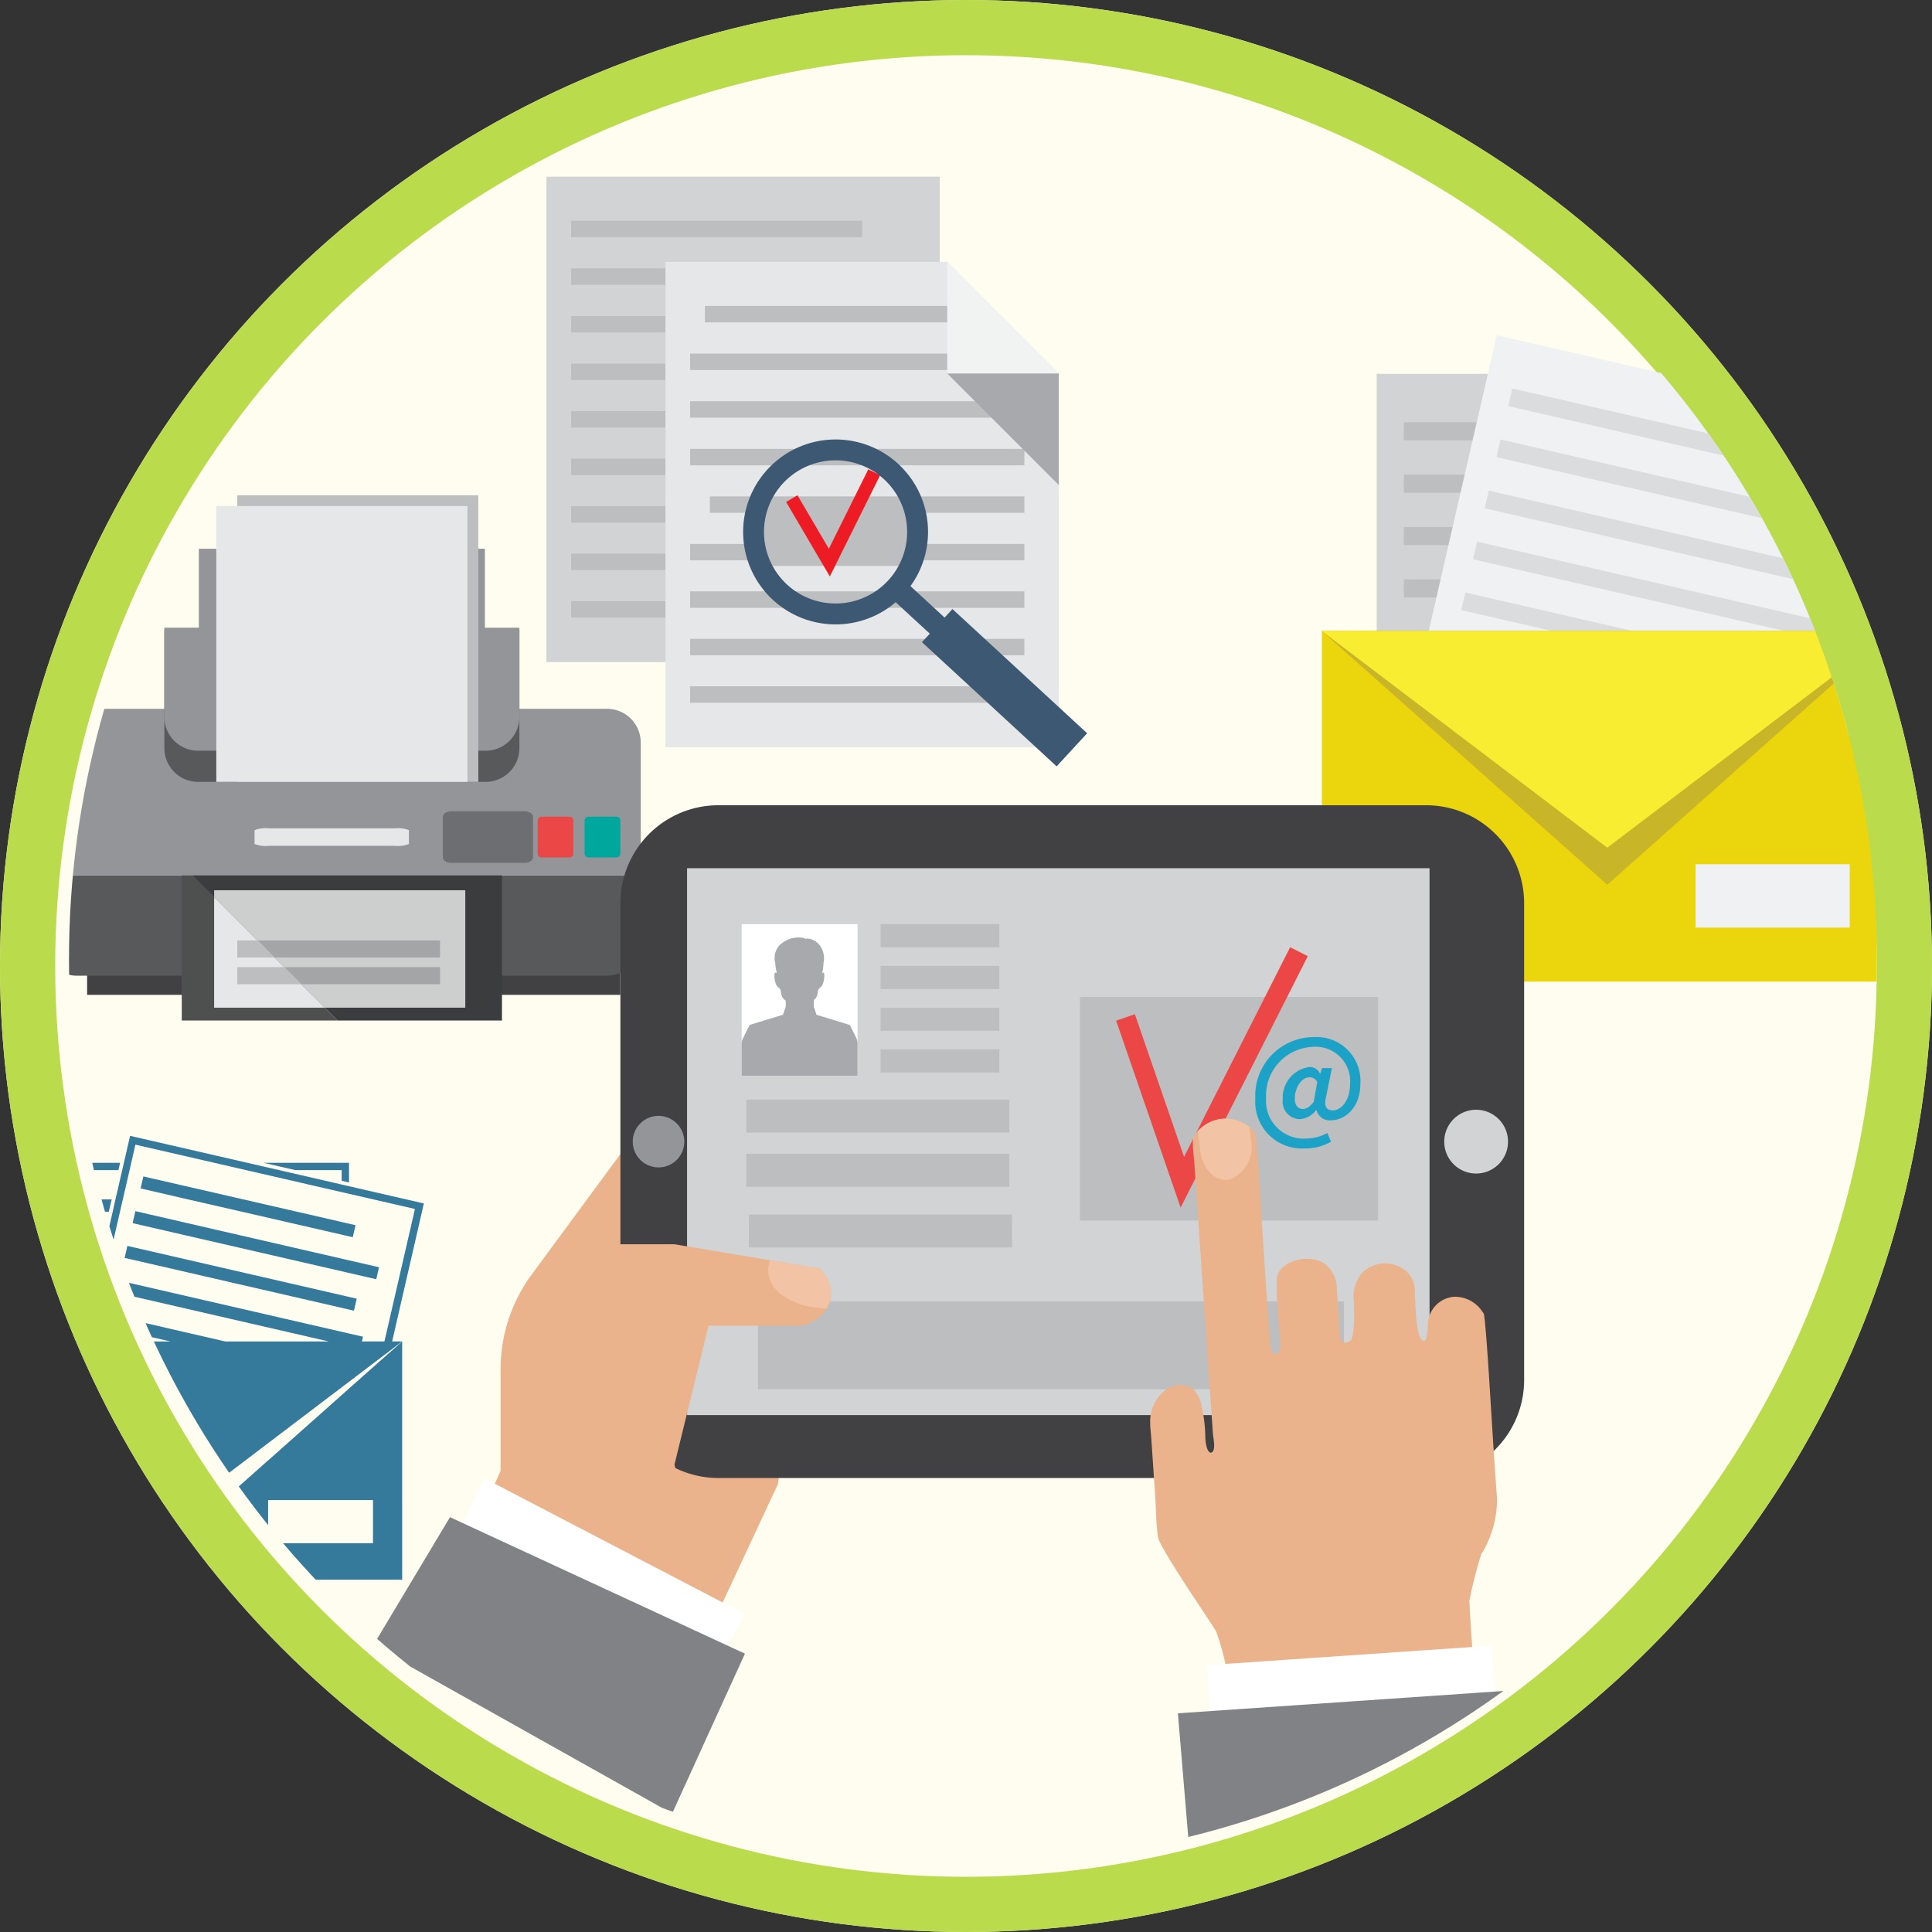<svg xmlns="http://www.w3.org/2000/svg" xmlns:xlink="http://www.w3.org/1999/xlink" width="140" height="140" viewBox="0 0 140 140">
  <rect x="0" y="0" width="140" height="140" fill="#333333" stroke="none"/>
  <defs>
    <clipPath id="clip-path">
      <circle id="Elipse_4295" data-name="Elipse 4295" cx="65.5" cy="65.5" r="65.5" transform="translate(257.5 486.5)" fill="#fff"/>
    </clipPath>
  </defs>
  <g id="Grupo_55828" data-name="Grupo 55828" transform="translate(-613 -476)">
    <g id="Elipse_4294" data-name="Elipse 4294" transform="translate(613 476)" fill="#fffdef" stroke="#badb4c" stroke-width="4">
      <circle cx="70" cy="70" r="70" stroke="none"/>
      <circle cx="70" cy="70" r="68" fill="none"/>
    </g>
    <g id="Enmascarar_grupo_44" data-name="Enmascarar grupo 44" transform="translate(360.5 -6.5)" clip-path="url(#clip-path)">
      <g id="Grupo_55315" data-name="Grupo 55315" transform="translate(217.493 240.951)">
        <g id="_8" data-name="8" transform="translate(74.604 254.354)">
          <g id="Grupo_55291" data-name="Grupo 55291">
            <g id="Grupo_55286" data-name="Grupo 55286">
              <g id="Grupo_55285" data-name="Grupo 55285">
                <path id="Trazado_102377" data-name="Trazado 102377" d="M80.083,254.354v35.173h28.5V254.354Z" transform="translate(-80.083 -254.354)" fill="#d1d3d4"/>
                <g id="Grupo_55284" data-name="Grupo 55284" transform="translate(1.787 3.19)">
                  <rect id="Rectángulo_5497" data-name="Rectángulo 5497" width="24.22" height="1.192" transform="translate(0 10.359)" fill="#bcbec0"/>
                  <rect id="Rectángulo_5498" data-name="Rectángulo 5498" width="22.8" height="1.192" transform="translate(0 6.906)" fill="#bcbec0"/>
                  <rect id="Rectángulo_5499" data-name="Rectángulo 5499" width="24.22" height="1.192" transform="translate(0 3.453)" fill="#bcbec0"/>
                  <rect id="Rectángulo_5500" data-name="Rectángulo 5500" width="21.091" height="1.192" fill="#bcbec0"/>
                  <rect id="Rectángulo_5501" data-name="Rectángulo 5501" width="22.8" height="1.192" transform="translate(0 13.801)" fill="#bcbec0"/>
                  <rect id="Rectángulo_5502" data-name="Rectángulo 5502" width="24.22" height="1.192" transform="translate(0 17.242)" fill="#bcbec0"/>
                  <rect id="Rectángulo_5503" data-name="Rectángulo 5503" width="22.08" height="1.192" transform="translate(0 20.683)" fill="#bcbec0"/>
                  <rect id="Rectángulo_5504" data-name="Rectángulo 5504" width="24.22" height="1.192" transform="translate(0 24.124)" fill="#bcbec0"/>
                  <rect id="Rectángulo_5505" data-name="Rectángulo 5505" width="24.22" height="1.193" transform="translate(0 27.565)" fill="#bcbec0"/>
                </g>
              </g>
            </g>
            <g id="Grupo_55290" data-name="Grupo 55290" transform="translate(8.626 6.174)">
              <g id="Grupo_55287" data-name="Grupo 55287">
                <path id="Trazado_102378" data-name="Trazado 102378" d="M110.35,261.4H89.934v35.173h28.5V269.49Z" transform="translate(-89.934 -261.404)" fill="#e6e7e8"/>
              </g>
              <g id="Grupo_55289" data-name="Grupo 55289" transform="translate(1.787)">
                <g id="Grupo_55288" data-name="Grupo 55288" transform="translate(0 3.189)">
                  <rect id="Rectángulo_5506" data-name="Rectángulo 5506" width="24.22" height="1.192" transform="translate(0 10.36)" fill="#bcbec0"/>
                  <rect id="Rectángulo_5507" data-name="Rectángulo 5507" width="24.22" height="1.192" transform="translate(0 6.907)" fill="#bcbec0"/>
                  <rect id="Rectángulo_5508" data-name="Rectángulo 5508" width="24.22" height="1.192" transform="translate(0 3.454)" fill="#bcbec0"/>
                  <rect id="Rectángulo_5509" data-name="Rectángulo 5509" width="20.019" height="1.193" transform="translate(1.071)" fill="#bcbec0"/>
                  <rect id="Rectángulo_5510" data-name="Rectángulo 5510" width="22.789" height="1.192" transform="translate(1.431 13.802)" fill="#bcbec0"/>
                  <rect id="Rectángulo_5511" data-name="Rectángulo 5511" width="24.22" height="1.192" transform="translate(0 17.243)" fill="#bcbec0"/>
                  <rect id="Rectángulo_5512" data-name="Rectángulo 5512" width="24.22" height="1.192" transform="translate(0 20.684)" fill="#bcbec0"/>
                  <rect id="Rectángulo_5513" data-name="Rectángulo 5513" width="24.22" height="1.193" transform="translate(0 24.124)" fill="#bcbec0"/>
                  <rect id="Rectángulo_5514" data-name="Rectángulo 5514" width="24.22" height="1.192" transform="translate(0 27.565)" fill="#bcbec0"/>
                </g>
                <path id="Trazado_102379" data-name="Trazado 102379" d="M113.249,269.49h8.086l-8.086-8.086Z" transform="translate(-94.619 -261.404)" fill="#f1f2f2"/>
                <path id="Trazado_102380" data-name="Trazado 102380" d="M121.335,270.638h-8.086l8.086,8.086Z" transform="translate(-94.619 -262.552)" fill="#a7a9ac"/>
              </g>
            </g>
          </g>
          <path id="Trazado_102381" data-name="Trazado 102381" d="M96.618,281.233h12.589V285.9H97.064Z" transform="translate(-82.138 -257.695)" fill="#bcbec0"/>
          <g id="Grupo_55292" data-name="Grupo 55292" transform="translate(17.368 21.205)">
            <path id="Trazado_102382" data-name="Trazado 102382" d="M103.084,286.332l-3.168-5.4.824-.484,2.273,3.874,2.86-5.756.856.426Z" transform="translate(-99.916 -278.568)" fill="#ed1c24"/>
          </g>
          <path id="Trazado_102383" data-name="Trazado 102383" d="M107.6,277.87a6.7,6.7,0,1,0-.186,10.02l2.472,2.279-.569.616,9.76,9,2.21-2.4-9.76-9-.569.617-2.472-2.279A6.7,6.7,0,0,0,107.6,277.87Zm-6.318,9.8a5.187,5.187,0,1,1,6.649-3.1A5.187,5.187,0,0,1,101.284,287.671Z" transform="translate(-82.106 -257.056)" fill="#3d5872"/>
        </g>
        <g id="_12" data-name="12" transform="translate(130.792 265.841)">
          <g id="Grupo_55295" data-name="Grupo 55295" transform="translate(3.977 2.797)">
            <g id="Grupo_55294" data-name="Grupo 55294">
              <path id="Trazado_102384" data-name="Trazado 102384" d="M148.789,270.666v38.671h31.338V270.666Z" transform="translate(-148.789 -270.666)" fill="#d1d3d4"/>
              <g id="Grupo_55293" data-name="Grupo 55293" transform="translate(1.965 3.507)">
                <rect id="Rectángulo_5515" data-name="Rectángulo 5515" width="26.629" height="1.311" transform="translate(0 11.39)" fill="#bcbec0"/>
                <rect id="Rectángulo_5516" data-name="Rectángulo 5516" width="25.067" height="1.311" transform="translate(0 7.593)" fill="#bcbec0"/>
                <rect id="Rectángulo_5517" data-name="Rectángulo 5517" width="26.629" height="1.31" transform="translate(0 3.797)" fill="#bcbec0"/>
                <rect id="Rectángulo_5518" data-name="Rectángulo 5518" width="23.188" height="1.311" fill="#bcbec0"/>
                <rect id="Rectángulo_5519" data-name="Rectángulo 5519" width="25.067" height="1.311" transform="translate(0 15.173)" fill="#bcbec0"/>
                <rect id="Rectángulo_5520" data-name="Rectángulo 5520" width="26.629" height="1.311" transform="translate(0 18.956)" fill="#bcbec0"/>
                <rect id="Rectángulo_5521" data-name="Rectángulo 5521" width="24.275" height="1.311" transform="translate(0 22.74)" fill="#bcbec0"/>
                <rect id="Rectángulo_5522" data-name="Rectángulo 5522" width="26.629" height="1.311" transform="translate(0 26.523)" fill="#bcbec0"/>
                <rect id="Rectángulo_5523" data-name="Rectángulo 5523" width="26.629" height="1.311" transform="translate(0 30.306)" fill="#bcbec0"/>
              </g>
            </g>
          </g>
          <g id="Grupo_55298" data-name="Grupo 55298" transform="translate(4.002 0)">
            <g id="Grupo_55297" data-name="Grupo 55297">
              <path id="Trazado_102385" data-name="Trazado 102385" d="M157.492,267.472l-8.674,37.686,30.539,7.029,4.686-20.359,3.988-17.326Z" transform="translate(-148.817 -267.472)" fill="#eff1f2"/>
              <g id="Grupo_55296" data-name="Grupo 55296" transform="translate(2.71 3.858)">
                <rect id="Rectángulo_5524" data-name="Rectángulo 5524" width="1.311" height="26.629" transform="translate(4.243 12.377) rotate(-77.035)" fill="#dadcde"/>
                <rect id="Rectángulo_5525" data-name="Rectángulo 5525" width="1.311" height="25.068" transform="translate(5.094 8.681) rotate(-77.053)" fill="#dadcde"/>
                <rect id="Rectángulo_5526" data-name="Rectángulo 5526" width="1.311" height="26.629" transform="matrix(0.224, -0.974, 0.974, 0.224, 5.946, 4.976)" fill="#dadcde"/>
                <rect id="Rectángulo_5527" data-name="Rectángulo 5527" width="1.311" height="23.188" transform="matrix(0.224, -0.975, 0.975, 0.224, 6.798, 1.277)" fill="#dadcde"/>
                <rect id="Rectángulo_5528" data-name="Rectángulo 5528" width="1.311" height="25.068" transform="matrix(0.224, -0.975, 0.975, 0.224, 3.394, 16.064)" fill="#dadcde"/>
                <rect id="Rectángulo_5529" data-name="Rectángulo 5529" width="1.311" height="26.629" transform="translate(2.546 19.752) rotate(-77.037)" fill="#dadcde"/>
                <rect id="Rectángulo_5530" data-name="Rectángulo 5530" width="1.311" height="24.275" transform="translate(1.697 23.438) rotate(-77.038)" fill="#dadcde"/>
                <rect id="Rectángulo_5531" data-name="Rectángulo 5531" width="1.311" height="26.629" transform="translate(0.849 27.125) rotate(-77.038)" fill="#dadcde"/>
                <rect id="Rectángulo_5532" data-name="Rectángulo 5532" width="1.311" height="26.629" transform="translate(0 30.812) rotate(-77.039)" fill="#dadcde"/>
              </g>
            </g>
          </g>
          <g id="Grupo_55299" data-name="Grupo 55299" transform="translate(0 21.437)">
            <rect id="Rectángulo_5533" data-name="Rectángulo 5533" width="41.366" height="25.403" fill="#ebd50c"/>
            <path id="Trazado_102386" data-name="Trazado 102386" d="M164.931,310.336l-20.683-18.383h41.366Z" transform="translate(-144.247 -291.952)" fill="#c9b528"/>
            <path id="Trazado_102387" data-name="Trazado 102387" d="M164.931,307.65l-20.683-15.7h41.366Z" transform="translate(-144.247 -291.952)" fill="#f9ed32"/>
            <rect id="Rectángulo_5534" data-name="Rectángulo 5534" width="11.172" height="4.595" transform="translate(27.082 16.894)" fill="#eff1f2"/>
          </g>
        </g>
        <g id="_15" data-name="15" transform="translate(38.124 277.443)">
          <rect id="Rectángulo_5535" data-name="Rectángulo 5535" width="38.637" height="2.707" transform="translate(3.196 33.49)" fill="#414042"/>
          <g id="Grupo_55303" data-name="Grupo 55303" transform="translate(0)">
            <path id="Trazado_102388" data-name="Trazado 102388" d="M38.424,312.164V317a2.444,2.444,0,0,0,2.437,2.436H79.3A2.443,2.443,0,0,0,81.736,317v-4.835Z" transform="translate(-38.424 -284.629)" fill="#58595b"/>
            <path id="Trazado_102389" data-name="Trazado 102389" d="M81.736,300.822a2.443,2.443,0,0,0-2.436-2.436H40.861a2.444,2.444,0,0,0-2.437,2.436v9.629H81.736Z" transform="translate(-38.424 -282.917)" fill="#939598"/>
            <path id="Trazado_102390" data-name="Trazado 102390" d="M48.465,291.85v8.58a2.444,2.444,0,0,0,2.437,2.437H71.756a2.444,2.444,0,0,0,2.436-2.437v-8.58Z" transform="translate(-39.672 -282.104)" fill="#58595b"/>
            <path id="Trazado_102391" data-name="Trazado 102391" d="M48.465,291.673v6.477a2.444,2.444,0,0,0,2.437,2.437H71.756a2.444,2.444,0,0,0,2.436-2.437v-6.477Z" transform="translate(-39.672 -282.082)" fill="#939598"/>
            <rect id="Rectángulo_5536" data-name="Rectángulo 5536" width="20.728" height="11.386" transform="translate(11.292 3.868)" fill="#939598"/>
            <g id="Grupo_55300" data-name="Grupo 55300" transform="translate(15.329 22.894)">
              <path id="Trazado_102392" data-name="Trazado 102392" d="M77.427,306.865h-5.3c-.338,0-.616.176-.616.391v2.955c0,.217.278.393.616.393h5.3c.338,0,.616-.176.616-.393v-2.955C78.042,307.041,77.765,306.865,77.427,306.865Z" transform="translate(-57.866 -306.865)" fill="#6d6e71"/>
              <path id="Trazado_102393" data-name="Trazado 102393" d="M81.7,307.312H79.6a.284.284,0,0,0-.243.311v2.335a.283.283,0,0,0,.243.309h2.1a.283.283,0,0,0,.243-.309v-2.335A.284.284,0,0,0,81.7,307.312Z" transform="translate(-58.842 -306.921)" fill="#eb4747"/>
              <path id="Trazado_102394" data-name="Trazado 102394" d="M85.586,307.312h-2.1a.284.284,0,0,0-.243.311v2.335a.283.283,0,0,0,.243.309h2.1a.283.283,0,0,0,.243-.309v-2.335A.284.284,0,0,0,85.586,307.312Z" transform="translate(-59.325 -306.921)" fill="#00a79d"/>
              <path id="Trazado_102395" data-name="Trazado 102395" d="M66.062,308.278H56.982a2.206,2.206,0,0,0-1.053.133v1a2.219,2.219,0,0,0,1.053.133h9.079a2.222,2.222,0,0,0,1.053-.133v-1A2.209,2.209,0,0,0,66.062,308.278Z" transform="translate(-55.929 -307.041)" fill="#e6e7e8"/>
            </g>
            <rect id="Rectángulo_5537" data-name="Rectángulo 5537" width="17.466" height="20.763" transform="translate(14.077)" fill="#bcbec0"/>
            <rect id="Rectángulo_5538" data-name="Rectángulo 5538" width="18.196" height="19.989" transform="translate(12.558 0.774)" fill="#e6e7e8"/>
            <g id="Grupo_55302" data-name="Grupo 55302" transform="translate(10.055 27.535)">
              <path id="Trazado_102396" data-name="Trazado 102396" d="M73.219,312.164H50.79l10.519,10.519H73.219Z" transform="translate(-50.016 -312.164)" fill="#3b3c3d"/>
              <path id="Trazado_102397" data-name="Trazado 102397" d="M49.906,312.164v10.519H61.2L50.68,312.164Z" transform="translate(-49.906 -312.164)" fill="#4e4f4f"/>
              <g id="Grupo_55301" data-name="Grupo 55301" transform="translate(2.349 1.083)">
                <path id="Trazado_102398" data-name="Trazado 102398" d="M70.785,321.908V313.4h-18.2v.493l8.015,8.015Z" transform="translate(-52.589 -313.4)" fill="#cdcece"/>
                <path id="Trazado_102399" data-name="Trazado 102399" d="M60.6,321.978l-8.015-8.015v8.015Z" transform="translate(-52.589 -313.47)" fill="#e6e7e8"/>
                <path id="Trazado_102400" data-name="Trazado 102400" d="M69.677,321V319.76H58.385L59.623,321Z" transform="translate(-53.309 -314.191)" fill="#a3a5a6"/>
                <path id="Trazado_102401" data-name="Trazado 102401" d="M54.5,321H59.14L57.9,319.76H54.5Z" transform="translate(-52.826 -314.191)" fill="#bcbec0"/>
                <path id="Trazado_102402" data-name="Trazado 102402" d="M69.4,318.789v-1.237H56.177l1.237,1.237Z" transform="translate(-53.035 -313.916)" fill="#a3a5a6"/>
                <path id="Trazado_102403" data-name="Trazado 102403" d="M54.5,318.789h2.707l-1.237-1.237H54.5Z" transform="translate(-52.826 -313.916)" fill="#bcbec0"/>
              </g>
            </g>
          </g>
        </g>
        <g id="Grupo_55304" data-name="Grupo 55304" transform="translate(36.007 323.855)">
          <path id="Trazado_102404" data-name="Trazado 102404" d="M58.989,336.485h3.347v.771l.266.062.266.061v-1.424H56.683l1.153.266Z" transform="translate(-38.577 -333.999)" fill="#35799b"/>
          <path id="Trazado_102405" data-name="Trazado 102405" d="M40.623,348.722h1.061l.205-.892H40.623Z" transform="translate(-36.581 -335.475)" fill="#35799b"/>
          <path id="Trazado_102406" data-name="Trazado 102406" d="M42.483,344.881h-1.86v.892h1.655Z" transform="translate(-36.581 -335.108)" fill="#35799b"/>
          <path id="Trazado_102407" data-name="Trazado 102407" d="M43.078,341.932H40.623v.892h2.25Z" transform="translate(-36.581 -334.742)" fill="#35799b"/>
          <path id="Trazado_102408" data-name="Trazado 102408" d="M43.673,338.982h-3.05v.891h2.844Z" transform="translate(-36.581 -334.375)" fill="#35799b"/>
          <path id="Trazado_102409" data-name="Trazado 102409" d="M61.171,346.465l-.266-.062-3.851-.886-3.874-.892-7.347-1.691-.454-.105-.024.105-.176.765,4.026.926,3.874.892,7.826,1.8.266.062.266.061.361.084.2-.87-.561-.129Z" transform="translate(-37.147 -334.853)" fill="#35799b"/>
          <path id="Trazado_102410" data-name="Trazado 102410" d="M61.253,343.458l-.266-.062-3.557-.818-3.874-.892-7.348-1.692-.168-.039-.009.039-.191.83,3.74.861,3.874.892,7.533,1.733.266.062.266.061,1.975.455.2-.869-2.176-.5Z" transform="translate(-37.229 -334.496)" fill="#35799b"/>
          <path id="Trazado_102411" data-name="Trazado 102411" d="M53.83,339.637,61.07,341.3l.266.061.266.062.274.062.2-.869-.474-.109-.266-.062-.266-.061-3.942-.907-3.2-.735L46.7,337.082l-.2.869,3.454.8Z" transform="translate(-37.312 -334.139)" fill="#35799b"/>
          <path id="Trazado_102412" data-name="Trazado 102412" d="M63.235,351.549l-.342.3-.342.3-2.254,2-.265.236-.265.236-.614.546-.818.727-1.542,1.37-.817.727-.545.484-1,.887-.005,0-.813.723-1.08.959-.462.412-.54.481-.278.246-1.176,1.046-1.455-1.293-.546-.485-.457-.407-.932-.828-.961-.855-1-.891-.656-.583-1.236-1.1-.152-.136-.85-.757-1.224-1.088-.226-.2-.226-.2-.227-.2-.948-.843-.265-.236-.266-.236-2.44-2.17v17.282h28.14V350.737l-.57.507Zm-1.2,13.808h-7.6V362.23h7.6Z" transform="translate(-36.007 -335.836)" fill="#35799b"/>
          <path id="Trazado_102413" data-name="Trazado 102413" d="M63.422,348.622l2.3-10L60.3,337.373l-.265-.062-.265-.06-4.53-1.043-1.153-.265-1.153-.266-8.5-1.955-.45,1.955-.061.266-.06.265-.489,2.12-.2.891-.39,1.692-.2.891-.389,1.691-.206.891-.389,1.691-.206.892L41,348.622H38.978V336.208h4.609l.06-.265.061-.266H38.447v12.945h-2.44L50.078,359.3l12.86-9.761.33-.25.33-.25.549-.418h-.725Zm-2.188,0,.079-.343-1.017-.234-.265-.061-.265-.061-4.145-.954-3.874-.892L44.4,344.385l-.74-.17-.039.17-.16.7,4.311.992,3.874.892,7.187,1.653h-7.5l-7.187-1.653-1.065-.245-.057.245-.144.624,4.477,1.029H41.547l.381-1.653.2-.892.389-1.691.206-.891.389-1.691.2-.891.39-1.692.206-.891.488-2.12.061-.265.06-.266.3-1.319,5.732,1.319,1.152.266,1.154.265,6.9,1.588.265.06.265.062,4.791,1.1-2.21,9.6Z" transform="translate(-36.007 -333.721)" fill="#35799b"/>
        </g>
        <g id="Grupo_55314" data-name="Grupo 55314" transform="translate(62.039 299.901)">
          <g id="Grupo_55313" data-name="Grupo 55313" transform="translate(0 0)">
            <g id="_16" data-name="16">
              <path id="Trazado_102466" data-name="Trazado 102466" d="M74.9,359.751l1.216-2.712v-7.365a11.583,11.583,0,0,1,2.251-6.861L86.328,332l9.092-6.06,2.318,20.576-1.52,11.47-4.4,9.425Z" transform="translate(-66.875 -308.8)" fill="#eab38b"/>
              <g id="Grupo_55310" data-name="Grupo 55310" transform="translate(17.924)">
                <path id="Rectángulo_5539" data-name="Rectángulo 5539" d="M7.1,0H58.388a7.1,7.1,0,0,1,7.1,7.1V41.649a7.1,7.1,0,0,1-7.1,7.1H7.1a7.1,7.1,0,0,1-7.1-7.1V7.1A7.1,7.1,0,0,1,7.1,0Z" fill="#414042"/>
                <rect id="Rectángulo_5540" data-name="Rectángulo 5540" width="53.803" height="39.629" transform="translate(4.832 4.561)" fill="#d1d3d4"/>
                <path id="Trazado_102467" data-name="Trazado 102467" d="M159,333.876a2.311,2.311,0,1,1-2.31-2.311A2.311,2.311,0,0,1,159,333.876Z" transform="translate(-94.679 -309.5)" fill="#d1d3d4"/>
                <path id="Trazado_102468" data-name="Trazado 102468" d="M90.961,333.939a1.867,1.867,0,1,1-1.867-1.868A1.867,1.867,0,0,1,90.961,333.939Z" transform="translate(-86.331 -309.562)" fill="#939598"/>
                <rect id="Rectángulo_5541" data-name="Rectángulo 5541" width="21.604" height="16.196" transform="translate(33.3 13.893)" fill="#bcbec0"/>
                <rect id="Rectángulo_5542" data-name="Rectángulo 5542" width="42.461" height="6.362" transform="translate(9.972 35.956)" fill="#bcbec0"/>
                <g id="Grupo_55306" data-name="Grupo 55306" transform="translate(35.925 10.288)">
                  <path id="Trazado_102469" data-name="Trazado 102469" d="M131.9,336.982l-4.673-13.546,1.357-.469,3.566,10.339,7.686-15.191,1.281.648Z" transform="translate(-127.229 -318.115)" fill="#eb4747"/>
                </g>
                <g id="Grupo_55307" data-name="Grupo 55307" transform="translate(18.852 8.616)">
                  <rect id="Rectángulo_5543" data-name="Rectángulo 5543" width="8.609" height="1.672" fill="#bcbec0"/>
                  <rect id="Rectángulo_5544" data-name="Rectángulo 5544" width="8.609" height="1.673" transform="translate(0 3.026)" fill="#bcbec0"/>
                  <rect id="Rectángulo_5545" data-name="Rectángulo 5545" width="8.609" height="1.673" transform="translate(0 6.051)" fill="#bcbec0"/>
                  <rect id="Rectángulo_5546" data-name="Rectángulo 5546" width="8.609" height="1.672" transform="translate(0 9.078)" fill="#bcbec0"/>
                </g>
                <g id="Grupo_55308" data-name="Grupo 55308" transform="translate(8.788 8.616)">
                  <rect id="Rectángulo_5547" data-name="Rectángulo 5547" width="8.4" height="10.987" fill="#fff"/>
                  <path id="Trazado_102470" data-name="Trazado 102470" d="M104.539,324.572c-.213-.435-.449-.909-.473-.925s-1.161-.363-1.886-.583l-.514-.154-.187-.547-.016.014v-.537a.66.66,0,0,0,.144-.139.781.781,0,0,0,.116-.243c.037-.133.02-.341.121-.447s.181-.134.245-.267a1.575,1.575,0,0,0,.136-.756c0-.071-.042-.19-.134-.122-.041.031-.022.107-.06.133l0,0c.034-.114.069-.232.079-.285a3.589,3.589,0,0,0,.056-.535,1.614,1.614,0,0,0-.2-1.21,1.283,1.283,0,0,0-.934-.588c-.013,0-.166.016-.147.034a.736.736,0,0,0-.32-.1,1.981,1.981,0,0,0-1.587.556,1.393,1.393,0,0,0-.3,1.31,2.832,2.832,0,0,0,.06.49.958.958,0,0,1,.039.247.081.081,0,0,0-.027-.052c-.092-.068-.13.051-.134.122a1.574,1.574,0,0,0,.135.756c.065.133.155.172.246.267s.083.314.121.447a.781.781,0,0,0,.116.243.84.84,0,0,0,.2.184v.495l-.018-.017-.187.546-.2.06-.081.025-.089.026-.145.044c-.724.22-1.855.562-1.884.583s-.3.567-.523,1.027a.691.691,0,0,0-.07.3v2.349h8.4v-2.321A1,1,0,0,0,104.539,324.572Z" transform="translate(-96.239 -316.34)" fill="#a7a9ac"/>
                </g>
                <g id="Grupo_55309" data-name="Grupo 55309" transform="translate(9.125 21.33)">
                  <rect id="Rectángulo_5548" data-name="Rectángulo 5548" width="19.062" height="2.384" fill="#bcbec0"/>
                  <rect id="Rectángulo_5549" data-name="Rectángulo 5549" width="19.062" height="2.384" transform="translate(0 3.931)" fill="#bcbec0"/>
                  <rect id="Rectángulo_5550" data-name="Rectángulo 5550" width="19.063" height="2.384" transform="translate(0.196 8.328)" fill="#bcbec0"/>
                </g>
              </g>
              <path id="Trazado_102471" data-name="Trazado 102471" d="M100.8,346.227a.663.663,0,0,0,0,.074,1.713,1.713,0,0,1-.014.22,2.2,2.2,0,0,1-.376.957c-.024.036-.05.072-.076.105a2.682,2.682,0,0,1-1.856,1.013H91.925l-2.464,10.049.708,3.828,2.385-.479-6.764,2.872-4.942-5.9,3.029-16.27h5.584l6.21,1.037.718.12,3.582.6A2.637,2.637,0,0,1,100.8,346.227Z" transform="translate(-67.614 -310.883)" fill="#eab38b"/>
              <path id="Trazado_102472" data-name="Trazado 102472" d="M72.832,365.993l1.815-3.953L93.568,371.9l-1.595,2.871Z" transform="translate(-66.618 -313.288)" fill="#fff"/>
              <path id="Trazado_102473" data-name="Trazado 102473" d="M65.735,374.59l5.576-9.311,21.374,9.889-5.278,11.585Z" transform="translate(-65.735 -313.691)" fill="#808285"/>
              <path id="Trazado_102474" data-name="Trazado 102474" d="M102.988,346.391a.663.663,0,0,0,0,.074c0,.043-.006.086-.011.131a2.335,2.335,0,0,1-.319.926,9.749,9.749,0,0,1-1.644-.231c-3.089-1-2.622-2.8-2.435-3.278l3.582.6A2.637,2.637,0,0,1,102.988,346.391Z" transform="translate(-69.8 -311.047)" fill="#f2c4a5"/>
              <g id="Grupo_55311" data-name="Grupo 55311" transform="translate(56.317 22.712)">
                <path id="Trazado_102475" data-name="Trazado 102475" d="M153.427,372.243c-.107.078-.5.035-.628.044l-1.213.082c-1.232.085-1.029.54-2.257.624-2.992.208-6.015-.054-9,.151l-3.307.224c-.194.015-1.067.2-1.206.06-.081-.074-.074-.477-.1-.582-.022-.129-.105-.539-.218-1.033a17.135,17.135,0,0,0-.675-2.356c-.154-.335-4.075-6-4.209-6.823-.154-1-.138-2.061-.21-3.075l-.29-4.241c-.02-.315-.072-.65-.067-.968a2.886,2.886,0,0,1,1.192-2.448,1.839,1.839,0,0,1,1.875-.061,2.44,2.44,0,0,1,.678,1.407,10.149,10.149,0,0,1,.248,2.125c.031.917.309,1.261.5,1.091.273-.229.068-1.045.051-1.335L133.252,335.6c-.037-.553-.13-1.137-.114-1.693a.961.961,0,0,1,.241-.574,1.479,1.479,0,0,1,.113-.133c0-.006.013-.011.018-.017a3.328,3.328,0,0,1,.289-.261,2.7,2.7,0,0,1,3.105-.24,2.869,2.869,0,0,1,.314.2l.018.013a1.6,1.6,0,0,1,.321.318,1.009,1.009,0,0,1,.187.487c.031.314.041.621.065.937.08,1.185.851,13.667.983,14.348.1.535.681.458.7-.069a14.456,14.456,0,0,0-.109-1.6,24.5,24.5,0,0,1-.144-3.6c.387-1.2,2.306-1.567,3.3-.99a2.163,2.163,0,0,1,1.024,1.8l.142,2.06a12.335,12.335,0,0,0,.109,1.57c.1.473.4.461.739.226.308-.215.3-2.188.256-2.834a2.568,2.568,0,0,1,.633-2.111,2.366,2.366,0,0,1,2.955-.236,1.943,1.943,0,0,1,.827,1.759c.049.715.058,3.443.655,3.435.264,0,.289-.9.292-1.153a2.049,2.049,0,0,1,1.891-2.033,2.385,2.385,0,0,1,2.092,1.132.01.01,0,0,1,0-.008.106.106,0,0,1,.032.052.083.083,0,0,1,.022.035c.006,0,.005.008.011.012l0,.007c.17.563.55,7.449.743,10.294l.221,3.174a7.6,7.6,0,0,1-1.156,3.976,33.127,33.127,0,0,0-.846,3.328c-.018.118.108,2.036.2,3.383.039.56.067,1.023.081,1.216C153.469,371.971,153.535,372.165,153.427,372.243Z" transform="translate(-130.048 -332.303)" fill="#eab38b"/>
                <rect id="Rectángulo_5551" data-name="Rectángulo 5551" width="20.655" height="4.038" transform="translate(4.119 39.6) rotate(-3.922)" fill="#fff"/>
                <path id="Trazado_102476" data-name="Trazado 102476" d="M158.38,391.617l-.226-12.13-25.816,1.77.987,11.8Z" transform="translate(-130.332 -338.169)" fill="#808285"/>
                <path id="Trazado_102477" data-name="Trazado 102477" d="M136.311,336.706c-1.013.218-1.978-.723-2.15-2.091l-.139-1.144a2.423,2.423,0,0,1-.021-.287,3.331,3.331,0,0,1,.289-.261,2.7,2.7,0,0,1,3.105-.24,2.872,2.872,0,0,1,.314.2l.018.013.11.914A2.542,2.542,0,0,1,136.311,336.706Z" transform="translate(-130.539 -332.303)" fill="#f2c4a5"/>
              </g>
            </g>
            <g id="Grupo_55312" data-name="Grupo 55312" transform="translate(63.932 16.799)">
              <path id="Trazado_102478" data-name="Trazado 102478" d="M143,325.551a3.178,3.178,0,0,1,3.356,3.376c0,1.757-1.138,2.65-2.1,2.65a.978.978,0,0,1-1.08-.746h-.019a1.6,1.6,0,0,1-1.187.667,1.267,1.267,0,0,1-1.237-1.434,2.233,2.233,0,0,1,1.934-2.345.812.812,0,0,1,.764.481h.02l.128-.4h.715l-.422,2.072c-.166.667.01.99.491.99.609,0,1.246-.726,1.246-1.893a2.5,2.5,0,0,0-2.7-2.709,3.53,3.53,0,0,0-3.385,3.71,2.733,2.733,0,0,0,2.9,2.934,3.333,3.333,0,0,0,1.541-.4l.264.628a3.725,3.725,0,0,1-1.893.491,3.391,3.391,0,0,1-3.592-3.611A4.249,4.249,0,0,1,143,325.551Zm-.8,5.21c.236,0,.481-.147.776-.51l.255-1.442a.609.609,0,0,0-.54-.344c-.677,0-1.089.874-1.089,1.531C141.608,330.527,141.845,330.761,142.207,330.761Z" transform="translate(-138.743 -325.551)" fill="#1ca2c6"/>
            </g>
          </g>
        </g>
      </g>
    </g>
  </g>
</svg>
